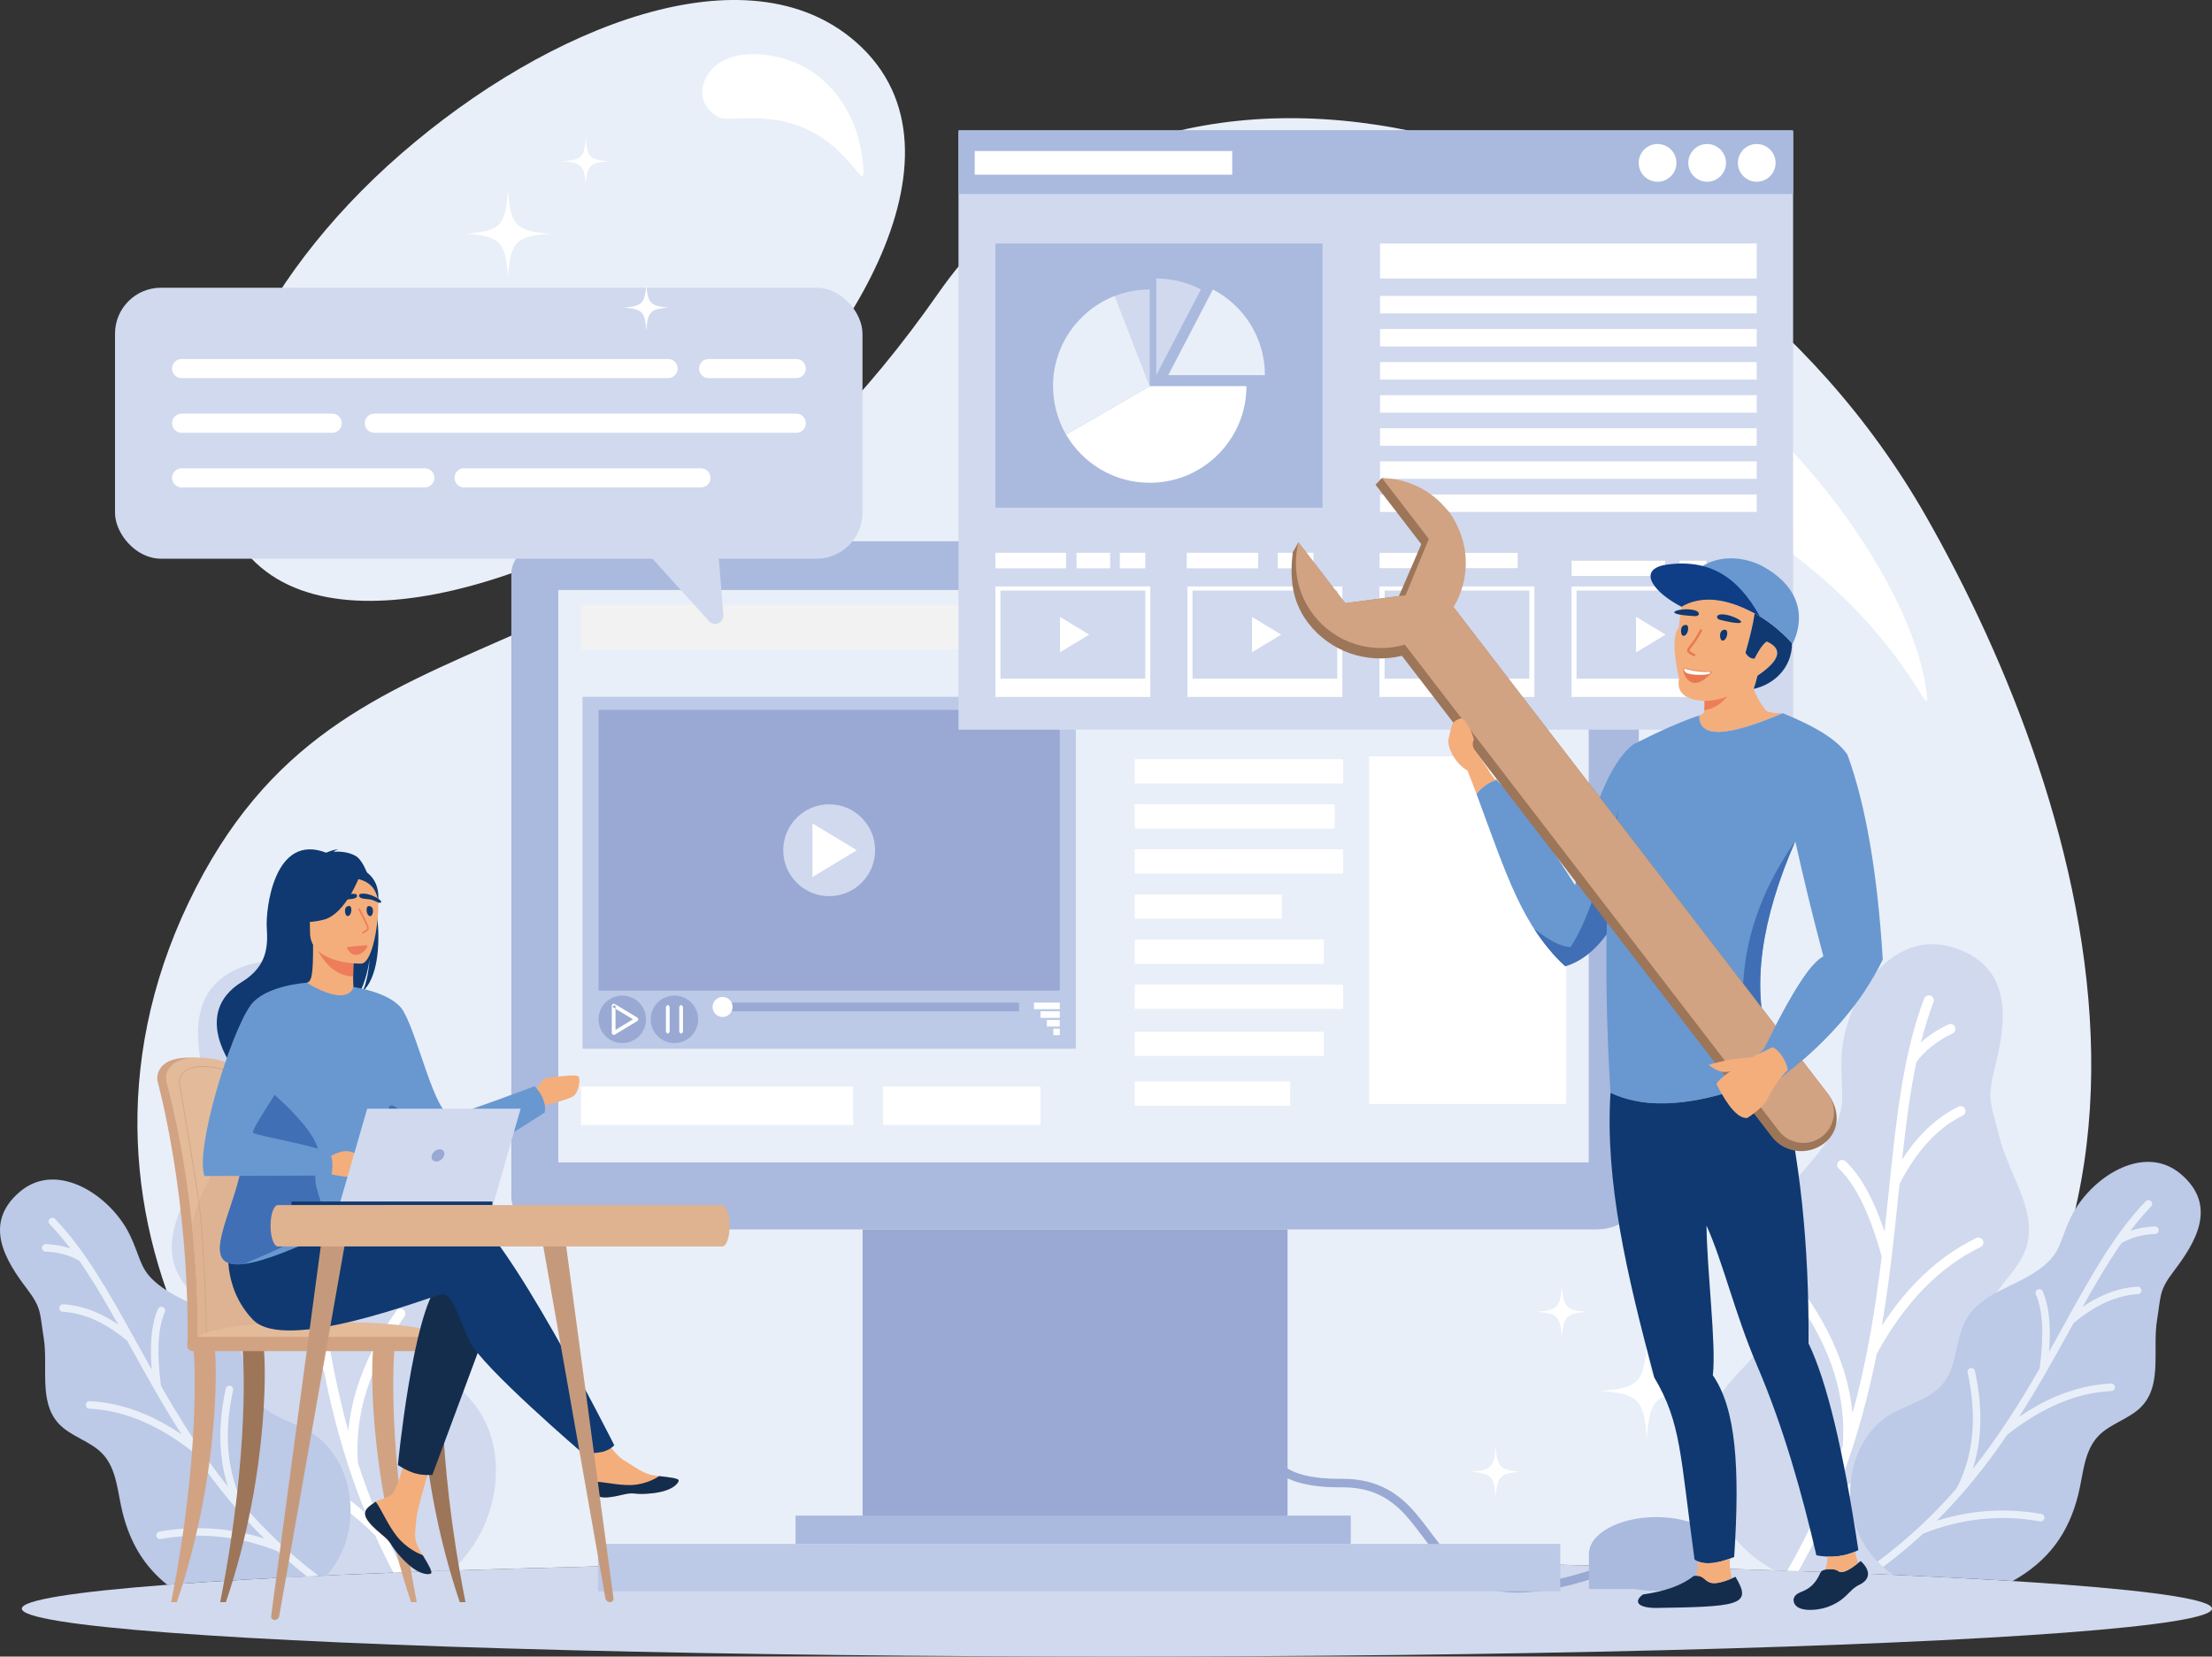 <?xml version="1.0" encoding="UTF-8"?><svg id="a" xmlns="http://www.w3.org/2000/svg" viewBox="0 0 2033.19 1522.89"><rect x="0" y="0" width="2033.19" height="1522.89" fill="#333333" stroke="none"/><ellipse cx="1026.62" cy="1478.81" rx="1006.57" ry="44.08" style="fill:#d0d9ee;"/><path d="M1026.62,1434.72c234.14,0,449.6,3.5,620.59,9.37,418.46-239.18,273.56-705.39,123.31-969.1C1561.42,107.97,1067.31-23.94,862.94,268.89,585.53,666.36,317.92,527.66,173.43,829.52c-144.51,301.87,74.95,591.25,232.6,614.57,170.99-5.87,386.46-9.37,620.59-9.37h0ZM660.2,424.38c-137.6,104.73-365.2,185.88-440.79,74.54-56.46-83.19,13.09-239.26,149.31-357.59C504.86,23.08,687.26-48.5,786.66,38.58c117.96,103.33-20.5,305.15-126.47,385.8Z" style="fill:#e9eff8; fill-rule:evenodd;"/><path d="M697.3,49.89c58.36,3.51,93.87,51.42,96.32,106.69,1.04,23.52-17.42-37.96-82.12-46.51-40.13-5.31-46.14,6.52-60.53-10.04-14.39-16.56-.73-52.96,46.33-50.13Z" style="fill:#fff; fill-rule:evenodd;"/><path d="M1343.11,233.61c251.41,56.02,411.38,287.2,427.05,398.82,8.88,63.11-29.47-139.07-346.64-231.59-170.27-49.67-273.91-2.31-309.44-71.44-35.54-69.13,26.3-140.96,229.03-95.79Z" style="fill:#fff; fill-rule:evenodd;"/><path d="M1173.13,1286.27c-.12,.29-12.53,18.48-12.63,38.35-.06,10.34,3.71,21.54,14.86,29.64,11.12,8.09,28.76,13.03,56.1,13.04l1.65-.02h.81c20.55,.05,34.38,5.68,45.72,14.24,17.03,12.81,27.96,32.95,43.38,50.46,15.35,17.5,36.22,32.17,71.75,32.05,22.53,0,50.82-5.63,87.85-19.29l-3.14-7.26c-36.4,13.43-63.74,18.74-84.71,18.74-22.05-.03-37.02-5.72-49.06-14.3-18.07-12.85-29.23-32.89-44.05-50.36-14.73-17.43-34.26-32.22-67.75-32.1h-.85l-1.61,.02c-26.29,0-42-4.86-50.85-11.36-8.81-6.5-11.59-14.7-11.65-23.51-.02-8.39,2.8-17.07,5.68-23.55,1.44-3.25,2.89-5.95,3.95-7.83l1.3-2.16,.45-.71-7.21-4.11Z" style="fill:#99a9d4; fill-rule:evenodd;"/><rect x="792.88" y="1130.16" width="390.59" height="289.15" style="fill:#99a9d4;"/><path d="M1506.34,1100.47c0,16.4-17.49,29.7-39.06,29.7H509.06c-21.58,0-39.06-13.29-39.06-29.7V527.24c0-16.4,17.48-29.7,39.06-29.7h958.21c21.58,0,39.06,13.3,39.06,29.7v573.23Z" style="fill:#aab9de; fill-rule:evenodd;"/><rect x="731.24" y="1393.28" width="510.37" height="26.04" style="fill:#aab9de;"/><rect x="549.64" y="1419.32" width="884.49" height="43.6" style="fill:#bcc9e7;"/><rect x="1460.48" y="1427.21" width="123.79" height="33.55" style="fill:#aab9de;"/><path d="M1584.27,1428.57c0-18.72-27.72-33.92-61.9-33.92s-61.89,15.2-61.89,33.92,27.72,33.91,61.89,33.91,61.9-15.18,61.9-33.91Z" style="fill:#aab9de; fill-rule:evenodd;"/><rect x="513.15" y="542.4" width="947.15" height="526.19" style="fill:#e9eff8;"/><rect x="535.43" y="640.59" width="453.46" height="323.5" style="fill:#bcc9e7;"/><rect x="550.18" y="652.58" width="423.94" height="258.06" style="fill:#99a9d4;"/><path d="M593.8,937.05c0,12.05-9.77,21.82-21.82,21.82-12.04,0-21.81-9.77-21.81-21.82s9.76-21.81,21.81-21.81,21.81,9.76,21.82,21.81Z" style="fill:#99a9d4; fill-rule:evenodd;"/><path d="M641.72,937.05c0,12.05-9.76,21.82-21.82,21.82-12.04,0-21.8-9.77-21.8-21.82s9.76-21.81,21.8-21.81,21.82,9.76,21.82,21.81Z" style="fill:#99a9d4; fill-rule:evenodd;"/><polygon points="564.04 924.32 562.33 924.32 562.33 949.78 563.21 951.27 564.92 951.25 586.02 938.51 586.83 937.05 586.02 935.59 564.92 922.86 563.21 922.83 562.33 924.32 564.04 924.32 563.16 925.78 581.82 937.05 565.75 946.76 565.75 924.32 564.04 924.32 563.16 925.78 564.04 924.32" style="fill:#fff; fill-rule:evenodd;"/><path d="M804.37,781.61c0,23.32-18.9,42.23-42.22,42.23s-42.23-18.91-42.23-42.23,18.91-42.23,42.23-42.23c23.32,0,42.22,18.9,42.22,42.23Z" style="fill:#d0d9ee; fill-rule:evenodd;"/><polygon points="746.76 756.95 746.76 806.27 787.59 781.61 746.76 756.95" style="fill:#fff; fill-rule:evenodd;"/><polygon points="613.79 950.43 612.08 948.73 612.08 925.37 613.79 923.67 615.49 925.37 615.49 948.73 613.79 950.43" style="fill:#fff; fill-rule:evenodd;"/><polygon points="626.05 950.43 624.35 948.73 624.35 925.37 626.05 923.67 627.76 925.37 627.76 948.73 626.05 950.43" style="fill:#fff; fill-rule:evenodd;"/><rect x="664.15" y="921.69" width="272.49" height="7.99" style="fill:#99a9d4;"/><path d="M673.38,925.69c0,5.08-4.13,9.21-9.22,9.21s-9.21-4.12-9.21-9.21c0-5.1,4.12-9.22,9.21-9.22s9.22,4.12,9.22,9.22Z" style="fill:#fff; fill-rule:evenodd;"/><rect x="950.39" y="921.69" width="23.73" height="6" style="fill:#fff;"/><rect x="956.38" y="929.68" width="17.74" height="6" style="fill:#fff;"/><rect x="962.25" y="937.67" width="11.86" height="5.99" style="fill:#fff;"/><rect x="968.19" y="945.65" width="5.93" height="6" style="fill:#fff;"/><rect x="534.09" y="555.93" width="904.93" height="41.36" style="fill:#f2f2f3;"/><path d="M1355.06,576.62c0,7.76-6.3,14.06-14.08,14.06s-14.06-6.3-14.06-14.06,6.29-14.07,14.06-14.07c7.78,0,14.08,6.3,14.08,14.07Z" style="fill:#6db9b9; fill-rule:evenodd;"/><path d="M1392.03,576.62c0,7.76-6.3,14.06-14.06,14.06s-14.08-6.3-14.08-14.06,6.28-14.07,14.08-14.07c7.76,0,14.06,6.3,14.06,14.07Z" style="fill:#6db9b9; fill-rule:evenodd;"/><path d="M1429,576.62c0,7.76-6.3,14.06-14.07,14.06s-14.07-6.3-14.07-14.06,6.28-14.07,14.07-14.07c7.77,0,14.07,6.3,14.07,14.07Z" style="fill:#6db9b9; fill-rule:evenodd;"/><rect x="534.09" y="998.91" width="250.09" height="35.29" style="fill:#fff;"/><rect x="811.6" y="998.91" width="144.78" height="35.29" style="fill:#fff;"/><rect x="1043.08" y="697.93" width="191.35" height="22.33" style="fill:#fff;"/><rect x="1043.08" y="739.37" width="183.62" height="22.34" style="fill:#fff;"/><rect x="1043.08" y="780.81" width="191.35" height="22.34" style="fill:#fff;"/><rect x="1043.08" y="822.27" width="135.1" height="22.33" style="fill:#fff;"/><rect x="1043.08" y="863.7" width="173.7" height="22.34" style="fill:#fff;"/><rect x="1043.08" y="948.44" width="173.7" height="22.33" style="fill:#fff;"/><rect x="1043.08" y="994.23" width="142.82" height="22.33" style="fill:#fff;"/><rect x="1043.08" y="905.15" width="191.35" height="22.34" style="fill:#fff;"/><rect x="1258.47" y="695.33" width="181.15" height="319.54" style="fill:#fff;"/><rect x="881.02" y="121.16" width="767.13" height="549.63" style="fill:#d0d9ee;"/><rect x="880.96" y="119.66" width="767.21" height="58.63" style="fill:#aab9de;"/><path d="M1540.92,149.73c0,9.58-7.78,17.34-17.36,17.34s-17.35-7.76-17.35-17.34,7.74-17.35,17.35-17.35,17.36,7.77,17.36,17.35h0Zm91.15,0c0,9.58-7.75,17.34-17.35,17.34s-17.32-7.76-17.32-17.34,7.75-17.35,17.32-17.35,17.35,7.77,17.35,17.35h0Zm-45.59,0c0,9.58-7.74,17.34-17.35,17.34s-17.3-7.76-17.3-17.34,7.75-17.35,17.3-17.35,17.35,7.77,17.35,17.35Z" style="fill:#fff; fill-rule:evenodd;"/><rect x="895.92" y="138.83" width="236.69" height="21.77" style="fill:#fff;"/><rect x="914.97" y="223.85" width="300.63" height="242.83" style="fill:#aab9de;"/><path d="M1145.69,354.94c0,49.08-39.8,88.87-88.87,88.87-32.86,0-61.55-17.82-76.93-44.31l76.93-44.56h88.87Z" style="fill:#fff; fill-rule:evenodd;"/><path d="M1162.67,344.89h-88.87l41.04-78.81c28.43,14.8,47.83,44.52,47.83,78.81Z" style="fill:#e9eff8; fill-rule:evenodd;"/><path d="M1103.83,266.08l-41.03,78.81v-88.89c14.8,0,28.75,3.63,41.03,10.08Z" style="fill:#d0d9ee; fill-rule:evenodd;"/><path d="M1056.82,266.08v88.87l-32.1-82.9c9.96-3.87,20.76-5.97,32.1-5.97Z" style="fill:#d0d9ee; fill-rule:evenodd;"/><path d="M1056.82,354.94l-76.93,44.56c-7.62-13.11-11.97-28.3-11.97-44.56,0-37.78,23.56-70.04,56.8-82.9l32.1,82.9Z" style="fill:#e9eff8; fill-rule:evenodd;"/><path d="M1614.72,256h-346.24v-32.15h346.24v32.15h0Zm0,214.62h-346.24v-16.07h346.24v16.07h0Zm0-30.44h-346.24v-16.06h346.24v16.06h0Zm0-30.41h-346.24v-16.08h346.24v16.08h0Zm0-30.41h-346.24v-16.07h346.24v16.07h0Zm0-30.41h-346.24v-16.08h346.24v16.08h0Zm0-30.42h-346.24v-16.09h346.24v16.09h0Zm0-30.42h-346.24v-16.08h346.24v16.08Z" style="fill:#fff; fill-rule:evenodd;"/><rect x="914.97" y="539.11" width="142.36" height="101.59" style="fill:#fff;"/><rect x="919.61" y="542.88" width="133.08" height="81.04" style="fill:#d0d9ee;"/><polygon points="974.31 567.16 974.31 599.62 1001.17 583.4 974.31 567.16" style="fill:#fff; fill-rule:evenodd;"/><rect x="1091.48" y="539.11" width="142.36" height="101.59" style="fill:#fff;"/><rect x="1096.1" y="542.88" width="133.1" height="81.04" style="fill:#d0d9ee;"/><polygon points="1150.81 567.16 1150.81 599.62 1177.67 583.4 1150.81 567.16" style="fill:#fff; fill-rule:evenodd;"/><rect x="1267.99" y="539.11" width="142.38" height="101.59" style="fill:#fff;"/><rect x="1272.64" y="542.88" width="133.08" height="81.04" style="fill:#d0d9ee;"/><polygon points="1327.34 567.16 1327.34 599.62 1354.17 583.4 1327.34 567.16" style="fill:#fff; fill-rule:evenodd;"/><rect x="1444.48" y="539.11" width="142.36" height="101.59" style="fill:#d0d9ee;"/><polygon points="1503.8 567.16 1503.8 599.62 1530.66 583.4 1503.8 567.16" style="fill:#fff; fill-rule:evenodd;"/><rect x="914.97" y="508.17" width="64.92" height="14.29" style="fill:#fff;"/><rect x="1029.31" y="508.17" width="23.38" height="14.29" style="fill:#fff;"/><rect x="989.47" y="508.17" width="30.94" height="14.29" style="fill:#fff;"/><rect x="1444.48" y="515.32" width="86.18" height="14.29" style="fill:#b8b8be;"/><rect x="1543.77" y="515.32" width="24.83" height="14.29" style="fill:#b8b8be;"/><rect x="1090.81" y="508.17" width="65.63" height="14.29" style="fill:#fff;"/><rect x="1267.99" y="508.17" width="49.65" height="14.29" style="fill:#b8b8be;"/><rect x="1327.34" y="508.17" width="67.82" height="14.29" style="fill:#b8b8be;"/><rect x="1174.45" y="508.17" width="32.81" height="14.29" style="fill:#fff;"/><path d="M1648.17,670.73h-.03v-186.43s.02,.05,.02,.08v186.36Z" style="fill:#c45e34; fill-rule:evenodd;"/><polygon points="1327.34 599.62 1327.34 567.16 1354.17 583.4 1327.34 599.62" style="fill:#fff; fill-rule:evenodd;"/><path d="M1586.85,640.7h-142.36v-101.59h142.36v101.59h0Zm-137.75-97.82v81.04h133.12v-81.04h-133.12Z" style="fill:#fff; fill-rule:evenodd;"/><polygon points="1503.8 599.62 1503.8 567.16 1530.66 583.4 1503.8 599.62" style="fill:#fff; fill-rule:evenodd;"/><rect x="1444.48" y="515.32" width="86.18" height="14.29" style="fill:#fff;"/><rect x="1543.77" y="515.32" width="24.83" height="14.29" style="fill:#fff;"/><rect x="1267.99" y="508.17" width="49.65" height="14.29" style="fill:#fff;"/><rect x="1327.34" y="508.17" width="67.82" height="14.29" style="fill:#fff;"/><polygon points="1043.08 746.33 1043.08 739.37 1050.46 739.37 1043.08 746.33" style="fill:#fff; fill-rule:evenodd;"/><polygon points="1216.8 782.01 1080.47 782.01 1080.47 780.67 1216.8 782.01" style="fill:#fff; fill-rule:evenodd;"/><path d="M1587.31,1274.1c14.88-18.61,35.79-34,41.93-57.01,7.25-27.17-8.7-55.76-4.75-83.6,4.97-35.05,38.72-57.76,57.04-88.03,17.93-29.65,9.54-39.62,11.17-74.24,2.46-52.16,45.24-118.01,102.24-100.34,57.88,17.95,48.42,71.75,38.24,112.22-7.26,28.83-2.51,32.97,4.53,61.85,8.52,34.88,35.98,68.59,24.5,102.61-7.1,21.04-27.73,35.24-35.19,56.16-8.46,23.69,1.79,49.39,5.72,74.24,8.31,52.32-3.62,95.84-41.62,139.04-14.19,13.51-30.26,23.66-48.54,30.84-34.8-1.55-72.16-2.98-111.81-4.28-11.83-6.34-22.62-14.58-31.71-24.49-34.79-37.98-45.17-103.15-11.76-144.95Z" style="fill:#d0d9ee; fill-rule:evenodd;"/><path d="M1768.66,917.97c.9-2.35,3.54-3.54,5.9-2.64,2.35,.91,3.54,3.55,2.64,5.9-4.52,11.83-8.32,24.21-11.58,37.09,1.31-1.19,2.67-2.35,4.06-3.47,6.21-4.99,13.27-9.35,21.15-13.08,2.28-1.07,5-.09,6.08,2.19,1.08,2.28,.1,5.01-2.19,6.08-7.24,3.43-13.68,7.41-19.33,11.94-5.34,4.3-9.99,9.1-13.93,14.41-5.84,27.91-9.66,57.93-13.1,89.57,5.29-8.25,10.94-15.62,16.96-22.16,10.45-11.36,22.01-20.18,34.69-26.46,2.26-1.12,4.99-.2,6.11,2.06,1.12,2.26,.2,4.99-2.06,6.11-11.62,5.76-22.29,13.92-32.01,24.49-9.66,10.49-18.35,23.34-26.08,38.52l-.89,8.58c-1.95,18.86-3.94,38.2-6.3,57.96,0,.19-.04,.37-.07,.57-2.47,20.63-5.34,41.73-8.98,63.16,9.87-15.27,20.51-28.75,31.89-40.47,16.7-17.18,34.99-30.57,54.91-40.16,2.27-1.09,5.01-.13,6.1,2.14,1.09,2.27,.13,5.01-2.14,6.1-18.95,9.13-36.38,21.9-52.3,38.28-15.89,16.36-30.29,36.34-43.2,59.93-5.62,28.4-12.8,57.33-22.31,86.59h0l-.04,.11v.02c-4.67,14.34-9.91,28.76-15.8,43.24,13.84-11.88,28.53-22.15,44.08-30.81,21.65-12.06,44.92-20.96,69.77-26.72,2.46-.57,4.92,.96,5.49,3.42,.58,2.46-.96,4.92-3.42,5.5-24.07,5.57-46.55,14.16-67.4,25.78-20.64,11.49-39.76,25.97-57.35,43.41-7.36,16.34-15.61,32.74-24.89,49.14l-10.33-.36c22.2-38.53,38.61-77.04,51.01-115.03,1.71-22.3-.92-44.61-7.93-66.89-7.11-22.61-18.71-45.25-34.78-67.92-1.46-2.06-.98-4.91,1.08-6.36,2.06-1.46,4.91-.98,6.37,1.08,16.63,23.44,28.64,46.93,36.03,70.46,4.2,13.36,6.91,26.72,8.14,40.08,13.71-49.54,21.32-97.97,26.87-144.19-5.37-19.59-11.36-36.17-17.98-49.73-6.58-13.49-13.74-23.9-21.46-31.19-1.84-1.74-1.92-4.63-.19-6.46,1.73-1.84,4.62-1.91,6.46-.19,8.55,8.09,16.36,19.37,23.42,33.84,4.39,9,8.51,19.28,12.37,30.84,1.34-12.2,2.59-24.24,3.8-36.08l.95-9.22c0-.16,.03-.34,.05-.5,6.51-62.81,13.07-119.96,31.64-168.51Z" style="fill:#fff; fill-rule:evenodd;"/><path d="M1740.41,1298.64c15.88-8.57,35-13.08,46.1-27.3,13.1-16.78,10.46-41.42,21.46-59.64,13.84-22.94,44.08-28.76,65.81-44.41,21.28-15.35,18.38-24.79,29.77-48.41,17.18-35.61,66.49-68.8,100.96-39.61,34.99,29.66,12.48,64.33-6.61,89.51-13.6,17.92-11.53,22.22-15.17,44.42-4.4,26.82,4.75,58.44-13.33,78.73-11.18,12.55-29.76,16.33-41.15,28.69-12.91,14-13.39,34.93-18.01,53.42-8.87,35.51-27.31,60.92-60.32,79.41-33-2.04-69.89-3.97-110.21-5.74-15.48-11.04-27.72-26.68-34.05-44.62-12.98-36.76-.91-85.23,34.75-104.44Z" style="fill:#bcc9e7; fill-rule:evenodd;"/><path d="M1972.24,1104.3c1.32-1.38,3.52-1.41,4.9-.08,1.37,1.32,1.41,3.51,.09,4.89-6.66,6.9-12.96,14.4-19.05,22.4,1.26-.44,2.55-.84,3.86-1.21,5.8-1.63,12.01-2.58,18.61-2.85,1.9-.07,3.51,1.42,3.58,3.33,.07,1.91-1.41,3.51-3.32,3.58-6.06,.25-11.73,1.11-17.01,2.59-4.98,1.4-9.65,3.38-13.97,5.92-12.33,17.7-23.89,37.48-35.67,58.51,6.13-4.18,12.26-7.64,18.39-10.41,10.65-4.82,21.31-7.54,32-8.16,1.91-.11,3.55,1.35,3.65,3.25,.12,1.9-1.34,3.54-3.24,3.64-9.8,.57-19.66,3.09-29.55,7.57-9.84,4.45-19.7,10.82-29.58,19.11l-3.15,5.71c-6.94,12.56-14.07,25.45-21.57,38.51-.06,.12-.13,.25-.21,.37-7.84,13.65-16.09,27.48-24.97,41.34,11.4-7.7,22.8-13.95,34.2-18.74,16.72-7.02,33.44-10.92,50.14-11.7,1.91-.09,3.53,1.39,3.62,3.3,.09,1.91-1.4,3.53-3.3,3.62-15.9,.75-31.82,4.47-47.78,11.17-15.91,6.69-31.87,16.33-47.84,28.94-12.33,18.11-25.89,36.14-41.2,53.7h0s-.05,.07-.05,.07h0c-7.51,8.61-15.43,17.11-23.82,25.44,13.16-4.18,26.44-6.98,39.83-8.4,18.66-1.98,37.5-1.3,56.52,2.05,1.88,.34,3.14,2.13,2.81,4.02-.33,1.88-2.12,3.15-4.01,2.81-18.42-3.24-36.63-3.91-54.6-2.01-17.78,1.89-35.38,6.31-52.8,13.26-11.44,10.55-23.71,20.79-36.94,30.65-1.73-1.57-3.39-3.21-5-4.9,28.17-20.87,51.95-43.6,72.56-67.22,7.8-15.03,12.57-31.35,14.3-48.94,1.74-17.86,.38-37.07-4.11-57.63-.41-1.87,.77-3.71,2.64-4.11,1.87-.41,3.71,.77,4.11,2.64,4.64,21.26,6.04,41.18,4.22,59.75-1.03,10.56-3.09,20.66-6.2,30.33,24.23-30.44,43.88-61.92,61.45-92.47,2.06-15.23,2.8-28.56,2.2-39.97-.59-11.35-2.49-20.71-5.7-28.08-.76-1.76,.04-3.8,1.79-4.56,1.74-.76,3.79,.04,4.55,1.79,3.55,8.17,5.65,18.34,6.29,30.51,.39,7.57,.22,15.95-.52,25.15,4.56-8.1,8.98-16.13,13.35-24.01l3.39-6.14c.05-.12,.12-.23,.19-.34,23.14-41.82,44.64-79.68,71.96-108Z" style="fill:#e9eff8; fill-rule:evenodd;"/><path d="M435.51,1290.33c-14.88-18.61-35.79-33.98-41.93-57.01-7.25-27.16,8.71-55.75,4.75-83.6-4.97-35.04-38.72-57.75-57.03-88.03-17.94-29.66-9.53-39.63-11.17-74.25-2.46-52.16-45.25-118-102.24-100.34-57.87,17.95-48.43,71.75-38.24,112.23,7.25,28.83,2.51,32.97-4.53,61.85-8.52,34.87-35.99,68.58-24.51,102.61,7.1,21.03,27.73,35.23,35.19,56.15,8.46,23.69-1.78,49.4-5.72,74.25-8.3,52.32,3.62,95.85,41.62,139.04,6.9,6.55,14.22,12.33,22.04,17.34,47.87-2.51,102.01-4.78,161.34-6.77,3.04-2.68,5.94-5.52,8.67-8.51,34.79-37.98,45.17-103.14,11.76-144.95Z" style="fill:#d0d9ee; fill-rule:evenodd;"/><path d="M254.17,934.21c-.91-2.36-3.55-3.54-5.91-2.64-2.35,.9-3.54,3.55-2.63,5.9,4.51,11.83,8.32,24.21,11.57,37.08-1.32-1.18-2.67-2.34-4.06-3.46-6.21-4.98-13.27-9.36-21.15-13.08-2.28-1.08-5-.1-6.08,2.19-1.08,2.28-.1,5,2.19,6.08,7.24,3.42,13.68,7.41,19.34,11.94,5.34,4.29,9.99,9.1,13.92,14.41,5.85,27.91,9.67,57.93,13.11,89.56-5.3-8.23-10.95-15.62-16.96-22.16-10.45-11.36-22.01-20.17-34.68-26.46-2.27-1.12-5-.2-6.12,2.06-1.12,2.27-.2,5,2.06,6.12,11.62,5.75,22.3,13.92,32.02,24.48,9.66,10.5,18.35,23.35,26.07,38.53l.89,8.58c1.95,18.86,3.95,38.2,6.3,57.96,.02,.2,.04,.38,.07,.57,2.47,20.64,5.35,41.73,8.98,63.16-9.88-15.25-20.52-28.75-31.9-40.47-16.69-17.17-34.99-30.57-54.9-40.15-2.27-1.1-5.01-.14-6.1,2.13-1.09,2.27-.13,5.01,2.14,6.11,18.94,9.12,36.37,21.88,52.3,38.27,15.89,16.36,30.29,36.34,43.2,59.93,5.63,28.39,12.8,57.32,22.32,86.58v.02l.04,.1h0c4.67,14.35,9.91,28.77,15.81,43.25-13.84-11.87-28.53-22.14-44.08-30.8-21.66-12.06-44.92-20.97-69.77-26.73-2.46-.57-4.92,.96-5.5,3.43-.57,2.45,.96,4.92,3.42,5.49,24.07,5.58,46.55,14.17,67.41,25.79,20.63,11.49,39.76,25.96,57.34,43.42,5.15,11.41,10.73,22.86,16.79,34.31l10.16-.39c-18.07-33.56-31.92-67.06-42.73-100.17-1.72-22.3,.93-44.61,7.94-66.89,7.1-22.61,18.7-45.25,34.78-67.93,1.46-2.04,.97-4.9-1.08-6.36-2.06-1.46-4.91-.98-6.37,1.08-16.63,23.44-28.63,46.94-36.03,70.45-4.19,13.36-6.9,26.73-8.13,40.08-13.72-49.54-21.33-97.97-26.88-144.19,5.37-19.59,11.37-36.17,17.99-49.73,6.58-13.49,13.74-23.89,21.46-31.19,1.83-1.73,1.91-4.62,.19-6.45-1.73-1.84-4.63-1.92-6.46-.19-8.55,8.09-16.36,19.37-23.42,33.84-4.4,9-8.52,19.27-12.38,30.83-1.34-12.2-2.58-24.24-3.8-36.09l-.95-9.21c0-.17-.03-.34-.05-.51-6.5-62.81-13.07-119.95-31.63-168.5Z" style="fill:#fff; fill-rule:evenodd;"/><path d="M282.41,1314.87c-15.87-8.56-35-13.08-46.1-27.29-13.1-16.78-10.46-41.42-21.45-59.64-13.84-22.93-44.08-28.75-65.82-44.42-21.27-15.34-18.38-24.78-29.77-48.41-17.17-35.6-66.49-68.8-100.95-39.61-34.99,29.65-12.47,64.33,6.62,89.51,13.6,17.92,11.52,22.22,15.16,44.41,4.4,26.82-4.74,58.44,13.34,78.75,11.18,12.54,29.76,16.32,41.15,28.68,12.9,14,13.39,34.93,18.01,53.41,6.97,27.93,19.85,49.6,41.1,66.58,40.88-3.12,90.2-5.98,146.56-8.56,7.34-8.53,13.17-18.34,16.92-28.97,12.98-36.76,.9-85.23-34.76-104.45Z" style="fill:#bcc9e7; fill-rule:evenodd;"/><path d="M50.59,1120.53c-1.32-1.38-3.52-1.41-4.89-.09-1.38,1.32-1.42,3.52-.09,4.89,6.65,6.9,12.96,14.4,19.04,22.41-1.26-.44-2.54-.84-3.85-1.21-5.81-1.63-12.01-2.59-18.61-2.85-1.91-.07-3.52,1.42-3.59,3.33-.07,1.9,1.42,3.51,3.32,3.58,6.06,.24,11.73,1.11,17.01,2.59,4.99,1.4,9.65,3.38,13.97,5.91,12.34,17.71,23.89,37.48,35.67,58.51-6.13-4.17-12.25-7.64-18.39-10.42-10.64-4.82-21.31-7.54-32-8.15-1.9-.12-3.54,1.34-3.65,3.24-.11,1.9,1.34,3.54,3.25,3.65,9.8,.57,19.66,3.09,29.55,7.57,9.84,4.45,19.69,10.82,29.57,19.11l3.16,5.71c6.94,12.56,14.07,25.44,21.56,38.5,.07,.12,.14,.26,.22,.37,7.84,13.65,16.08,27.48,24.97,41.34-11.41-7.7-22.81-13.94-34.21-18.73-16.71-7.02-33.43-10.93-50.14-11.71-1.91-.09-3.54,1.39-3.63,3.31-.08,1.9,1.39,3.53,3.31,3.62,15.89,.74,31.82,4.47,47.77,11.17,15.92,6.68,31.87,16.33,47.84,28.94,12.33,18.11,25.9,36.14,41.2,53.7h0l.05,.07h0c7.5,8.61,15.42,17.1,23.82,25.43-13.16-4.17-26.44-6.97-39.83-8.39-18.66-1.99-37.5-1.3-56.52,2.06-1.88,.32-3.15,2.12-2.82,4,.33,1.88,2.12,3.15,4.02,2.83,18.42-3.25,36.62-3.93,54.59-2.02,17.78,1.89,35.38,6.31,52.81,13.25,8.52,7.87,17.51,15.57,27.02,23.07l10.65-.5c-26.31-19.99-48.73-41.61-68.31-64.03-7.8-15.04-12.57-31.35-14.29-48.94-1.75-17.85-.38-37.06,4.1-57.62,.41-1.87-.77-3.71-2.64-4.12-1.87-.4-3.71,.78-4.11,2.65-4.63,21.26-6.04,41.18-4.22,59.75,1.03,10.56,3.1,20.66,6.2,30.33-24.23-30.44-43.88-61.93-61.44-92.48-2.07-15.23-2.8-28.56-2.21-39.96,.6-11.35,2.5-20.71,5.71-28.09,.76-1.74-.04-3.79-1.79-4.55-1.75-.76-3.79,.04-4.56,1.78-3.55,8.18-5.65,18.35-6.28,30.51-.4,7.57-.22,15.96,.52,25.15-4.56-8.1-8.98-16.12-13.35-24.01l-3.39-6.13c-.06-.12-.12-.23-.2-.34-23.14-41.82-44.64-79.69-71.96-108Z" style="fill:#e9eff8; fill-rule:evenodd;"/><path d="M532.97,1135.9h60.86c-3.69-5.88-3.73-11.8-.12-17.4h-90.03c-4.8,0-8.7,3.91-8.7,8.7s3.9,8.7,8.7,8.7h13.22v-5.48c0-1,.81-1.8,1.8-1.8h12.45c1,0,1.8,.8,1.8,1.8v5.48h0Zm64.46,3.6h-66.26c-1,0-1.79-.81-1.79-1.8v-5.47h-8.85v5.47c0,1-.81,1.8-1.8,1.8h-15.03c-6.78,0-12.3-5.52-12.3-12.3s5.52-12.3,12.3-12.3h93.7c.71,0,1.35,.42,1.64,1.08,.28,.64,.17,1.4-.31,1.94-5.45,6.02-5.5,11.86-.17,18.38,.42,.32,.68,.84,.68,1.4,0,1-.81,1.8-1.8,1.8Z" style="fill:#519aab; fill-rule:evenodd;"/><path d="M593.28,1132.22h-62.11c-1,0-1.79-.82-1.79-1.8s.8-1.8,1.79-1.8h62.11c1,0,1.8,.8,1.8,1.8s-.81,1.8-1.8,1.8Z" style="fill:#519aab; fill-rule:evenodd;"/><path d="M593.21,1125.68h-83.64c-1,0-1.79-.81-1.79-1.8s.8-1.8,1.79-1.8h83.64c1,0,1.79,.81,1.79,1.8s-.8,1.8-1.79,1.8Z" style="fill:#519aab; fill-rule:evenodd;"/><path d="M243,1166.45c-1.79-43.9-5.63-82.08-10.24-108.71-7.34-42.44-13.95-66.86-14.02-67.11-.97-3.74-14.95-18.84-45.99-18.38-31.06,.46-28.12,20.28-28.12,20.28h0c0,.66,.09,1.29,.23,1.75,.28,1.02,28.81,104.4,27.56,237.85-.02,1.87-.22,5.11-.09,7.27,0,0,71.97,1.86,71.99,0,2.51-11.67,1.28-43.99-1.32-72.95Z" style="fill:#d1a383; fill-rule:evenodd;"/><path d="M252.05,1231.48c-.03,1.85-1,3.35-2.19,3.35h-.04c-1.2-.03-2.15-1.52-2.16-3.35h-61.68c-.02,1.85-1,3.35-2.19,3.35h-.03c-1.22-.03-2.19-1.56-2.19-3.44,.36-38.21-1.81-73.9-5.11-105.38-8.2-78.51-23.36-130.99-23.57-131.72-.14-.47-.23-1.08-.23-1.76,0,0-2.94-19.82,28.11-20.28,31.07-.46,45.03,14.64,45.99,18.38,.06,.2,3.81,14.02,8.78,38.88,1.64,8.24,3.42,17.67,5.25,28.23,4.59,26.63,8.45,64.82,10.24,108.71,2.6,28.97,3.52,53.36,1.01,65.03Z" style="fill:#e3bb9b; fill-rule:evenodd;"/><path d="M252.05,1231.48c-.03,1.85-1,3.35-2.19,3.35h-.04c-1.2-.03-2.15-1.52-2.16-3.35h-61.68c-.02,1.85-1,3.35-2.19,3.35h-.03c-1.22-.03-2.19-1.56-2.19-3.44,.36-38.21-1.81-73.9-5.11-105.38,10.19-49.83,49.61-87.94,59.08-96.5,1.64,8.24,3.42,17.67,5.25,28.23,4.59,26.63,8.45,64.82,10.24,108.71,2.6,28.97,3.52,53.36,1.01,65.03Z" style="fill:#deb393; fill-rule:evenodd;"/><path d="M203.67,1226.54c-6.89,0-11.75,.32-13.46,2.07,0,0-.02,0-.02,0-.02-1.76-.12-5.05-.28-11.24-.21-7.29-.56-18.69-1.06-31.54-.9-22.48-2.43-53.41-4.73-73.07-2.67-22.85-18.6-115.74-18.69-116.03-.11-.34-.15-.76-.15-1.21,0-.09-.62-4.63,2.75-8.58,3.34-3.94,9.33-6.01,17.79-6.13h1.05c21.97,0,32.05,10.5,32.8,13.4,.17,.66,17.84,72.4,20.91,113.02l.36-.03-.36,.03c.29,3.79,.91,10.19,1.72,18.3,3.13,31.78,9.67,97.92,3.13,99.05-12.74,2.25-25.56,2.1-35.85,1.97-2.11-.02-4.09-.04-5.92-.04h0Zm-13.78,4.3l.18-.12c.06-.03,.09-.06,.12-.3h.04c0-.53,.15-.96,.5-1.32,1.96-1.99,9.41-1.92,18.87-1.81,10.33,.12,23.17,.27,35.99-1.97,6.61-1.17,2.14-52.14-2.56-99.83-.8-8.11-1.42-14.52-1.71-18.28-3.06-40.36-20.78-112.6-20.94-113.17-.79-3.04-11.44-14.29-34.54-13.92-8.68,.13-14.85,2.28-18.34,6.38-3.57,4.21-2.92,8.9-2.9,9.1-.02,.46,.05,.96,.17,1.37,.1,.37,16.07,93.53,18.67,115.89,4.3,36.82,6.02,113.15,6.09,117.39v.37s.38,.23,.38,.23Z" style="fill:#d1a383; fill-rule:evenodd;"/><path d="M177.03,1234.83h241.8s-5.62-22.79-145.66-19.39c-99.11,2.4-96.14,19.39-96.14,19.39Z" style="fill:#e3bb9b; fill-rule:evenodd;"/><path d="M157.34,1472.85c28.04-141.93,20.82-229.01,20.78-230.11-.07-2.19,3.95-4.18,6.13-4.25,2.19-.04,11.87-.65,12.98,1.23,1.48,2.45,7.12,109.76-34.66,233.13h-5.23Z" style="fill:#d1a383; fill-rule:evenodd;"/><path d="M383.11,1472.85c-28.04-141.93-20.83-229.01-20.79-230.11,.06-2.19-3.95-4.18-6.11-4.25-2.19-.04-11.88-.65-12.99,1.23-1.48,2.45-7.12,109.76,34.66,233.13h5.23Z" style="fill:#d1a383; fill-rule:evenodd;"/><path d="M427.85,1472.85c-28.04-141.93-20.83-229.01-20.78-230.11,.07-2.19-3.95-4.18-6.12-4.25-2.19-.04-11.87-.65-12.99,1.23-1.47,2.45-7.12,109.76,34.66,233.13h5.23Z" style="fill:#9d7558; fill-rule:evenodd;"/><path d="M202.39,1472.85c28.04-141.93,20.83-229.01,20.78-230.11-.07-2.19,3.95-4.18,6.13-4.25,2.19-.04,11.87-.65,12.98,1.23,1.48,2.45,7.12,109.76-34.66,233.13h-5.23Z" style="fill:#9d7558; fill-rule:evenodd;"/><path d="M418.98,1242.1H177.17c-2.73,0-4.96-2.23-4.96-4.95v-3.25c0-2.74,2.23-4.96,4.96-4.96h241.81c2.72,0,4.95,2.22,4.95,4.96v3.25c0,2.72-2.23,4.95-4.95,4.95Z" style="fill:#d1a383; fill-rule:evenodd;"/><path d="M337.4,1386.78c-2.01,2.3-2.27,4.88-1.27,7.63t.02,.04c1.84,5.09,7.93,10.79,15,16.46,.91,.73,1.71,1.39,2.41,2.01,.19,.16,.37,.32,.54,.48,.14,.13,.28,.27,.42,.37,6.59,6.09,4.11,7.48,15.96,19.81,13.5,14.05,22.81,14.31,25.45,13.04,2.23-1.1-2.31-8.55-7.36-16.93-.24-.41-.47-.81-.73-1.22-.68-1.12-1.33-2.26-2-3.37-5.91-10.09-4.4-14.81-2.99-29.81,1.14-12.19,18.98-68.13,18.98-68.13l-25.89-4.45s-7.79,44.53-16.38,51.39c-4.59,3.65-9.74,3.71-14.15,6.42-.32,.19-.63,.37-.92,.58-2.51,1.67-5.06,3.38-7.08,5.7Z" style="fill:#f4ae7c; fill-rule:evenodd;"/><path d="M337.4,1386.78c-2.01,2.3-2.27,4.88-1.27,7.63t.02,.04c2.26,5.09,8.19,10.74,15.03,16.4,.9,.75,1.68,1.42,2.38,2.06,.19,.16,.37,.32,.54,.48,.14,.13,.28,.27,.42,.37,6.59,6.09,4.11,7.48,15.96,19.81,13.5,14.05,22.81,14.31,25.45,13.04,2.23-1.1-2.31-8.55-7.36-16.93-2.62-.96-14.83-5.93-24.07-17.75-8.13-10.38-13.55-23.71-19.09-31.43-.32,.19-.63,.37-.92,.58-2.51,1.67-5.06,3.38-7.08,5.7Z" style="fill:#142d4d; fill-rule:evenodd;"/><path d="M546.13,1370.62c1.58,7.98,12.98,6.66,25.7,3.55,12.72-3.12,9.7,.58,27.81-1.43,18.1-1.99,23.59-8.74,24.15-11.45,.49-2.39-8.46-3.23-18.06-4.34-1.21-.12-2.42-.29-3.63-.43-10.83-1.36-18.77-8.36-28.61-14.1-9.32-5.43-23.24-27.6-23.24-27.6l-24.84,1.97s13.04,19.79,18.07,28.4c2.97,5.06,2.81,11.76,2.43,16.92-.19,2.81-.36,5.68,.2,8.5Z" style="fill:#f4ae7c; fill-rule:evenodd;"/><path d="M571.83,1374.17c12.72-3.12,9.7,.58,27.81-1.43,18.1-1.99,23.59-8.74,24.15-11.45,.49-2.39-8.46-3.23-18.06-4.34l-.09,.18s-10.86,7.71-25.94,8.07c-12.29,.29-25.3-3.22-33.78-3.08-.19,2.81-.36,5.68,.2,8.5,1.58,7.98,12.98,6.66,25.7,3.55Z" style="fill:#142d4d; fill-rule:evenodd;"/><path d="M490.86,1005.85s5.92-14.5,12.43-15.09c6.51-.59,27.22-3.86,28.7-.89,1.47,2.95,0,13.61-4.45,17.45-4.43,3.86-31.95,10.06-31.95,10.06l-4.74-11.53Z" style="fill:#f4ae7c; fill-rule:evenodd;"/><path d="M450.94,1211.81l-53.52,144.04s-8.22,.8-16.1-1.47c-7.26-2.09-15.58-7.57-15.58-7.57,0,0,13.28-138.32,37.62-167.08,24.34-28.77,47.58,32.08,47.58,32.08Z" style="fill:#142d4d; fill-rule:evenodd;"/><path d="M239.25,1153.53s153.79-52,188.09-40.94c34.3,11.06,137.28,215.97,137.28,215.97,0,0-2.32,3.08-8.66,5.46-5.9,2.22-20.19,2.08-20.19,2.08,0,0-92.94-79.67-103.99-102.91-11.08-23.24-15.5-45.35-26.56-43.15-11.07,2.21-142.73,54.22-172.62,23.24-29.87-30.98-22.05-71.23-22.05-71.23l28.7,11.48Z" style="fill:#0f3970; fill-rule:evenodd;"/><path d="M333.23,911.6c2.45-5.06,5.2-14.08,6.54-30.12-.2,1.59-2.98,21.84-10.77,33.3-31.98,21-93.29,91.12-92.07,104.41,0,0-21.6-36.63-21.98-36.84,0,0-39.83-50.65,7.38-79.67,23.99-14.75,23.87-33.68,22.86-50.12-1-16.45,6.55-87.22,54.61-68.7,0,0,7.72-3.42,11.19-2.91,0,0-2.83,.54-4.27,2.03,5.57-.33,13.54,.08,20.19,3.87,17.62,10.01,33.38,99.84,6.31,124.76Z" style="fill:#0f3970; fill-rule:evenodd;"/><path d="M327.11,915.83c.17,.07-15.44,8.17-27.17,4.96-11.05-3-18.25-17.32-18.09-17.35,4.67-.93,6.02-7.36,5.91-34.96l2.11,.41,35.54,7.05s-.81,11.17-.83,21.71c-.04,8.86,.51,17.24,2.52,18.19Z" style="fill:#f4ae7c; fill-rule:evenodd;"/><path d="M325.41,875.93s-.81,11.17-.83,21.71c-19.9-.56-30.41-18.69-34.72-28.75l35.54,7.05Z" style="fill:#ed7d5b; fill-rule:evenodd;"/><path d="M286.21,865.02s-10.42-16.47-12.93-30.55c-1.78-10.05,3.34-47.31,40.78-41.94,0,0,10.88,1.07,21.1,7.97,8.13,5.49,19.86,17.35,6.74,49.86l-3.41,10.98-52.28,3.68Z" style="fill:#0f3970; fill-rule:evenodd;"/><path d="M332.06,885.9s-47.06,.77-47.09-28.53c-.04-29.32-6.12-48.94,23.9-50.68,30.04-1.74,35.89,9.44,38.28,19.22,2.39,9.78-2.87,59.03-15.1,59.99Z" style="fill:#f4ae7c; fill-rule:evenodd;"/><path d="M330.31,805.97s-12.88,34.38-32.66,39.46c-19.77,5.08-28.34-.21-28.34-.21,0,0,15.16-12.05,18.31-33.07,0,0,32.98-22.54,42.69-6.18Z" style="fill:#0f3970; fill-rule:evenodd;"/><path d="M203.16,1154.35c2.54,7.04,10.33,8.85,20.76,7.63,19.89-2.32,49.42-15.68,70.72-24.91,32.46-14.08,47.21-.85,57.54-9.81,10.33-8.96-11.8-28.86,7.38-121.31,6.5-31.35-34.71-98.57-34.71-98.57,0,0-3.57,19.47-43-3.95-1.4-.83-16.93,22.15-31.87,50.5-16.48,31.25-32.27,69.03-27.63,88.49,8.85,37.09-26.56,91.46-19.19,111.93Z" style="fill:#6998d0; fill-rule:evenodd;"/><path d="M324.85,907.38l24.29,99.73s3.03,5.38,7.78,13.06c11.13,18,31.73,48.57,44.93,51.68,6.5,1.53,20.35-3.89,35.66-11.62,28.95-14.63,63.19-37.55,63.19-37.55,2.2-13.28-9.34-24.11-9.34-24.11,0,0-69.35,26.06-76.23,26.56-15.02,1.08-30.29-71.38-44.32-95.54-10.15-17.46-45.96-22.21-45.96-22.21Z" style="fill:#6998d0; fill-rule:evenodd;"/><path d="M203.16,1154.35c2.54,7.04,10.33,8.85,20.76,7.63,13.76-6,73.23-29.04,72.56-44.65-1-23.1-11.44-23.85-4.05-52.37,5.92-22.92-49.02-65.5-57.79-74.76-16.47,31.27-16.93,32.75-12.29,52.21,8.85,37.09-26.56,91.46-19.19,111.93Z" style="fill:#406fb5; fill-rule:evenodd;"/><path d="M356.92,1020.17c11.13,18,31.73,48.57,44.93,51.68,6.5,1.53,20.35-3.89,35.66-11.62-11.18,2.88-22.03,2.8-32.58,1.78-11.45-1.1-14.77-15.12-32.83-36.14-11.72-13.64-14.6-10.2-15.18-5.7Z" style="fill:#406fb5; fill-rule:evenodd;"/><path d="M301.83,1064.41s9.95-7.73,19.36-5.9c9.41,1.85,14.01,8.31,13.64,11.25-.36,2.95-5.34,11.25-12.54,12-7.19,.73-27.66-4.43-27.66-4.43l7.2-12.91Z" style="fill:#f4ae7c; fill-rule:evenodd;"/><path d="M281.85,903.43s-38.36,2.37-51.63,20.87c-18.7,26.07-51.15,132.47-42.31,156.82l116.67-.5s2.83-13.21-1.1-19.6c-3.94-6.4-67.85-16.72-70.81-19.67s36.88-57.54,36.88-66.4,12.3-71.52,12.3-71.52Z" style="fill:#6998d0; fill-rule:evenodd;"/><polygon points="311.85 1107.99 453.09 1107.99 478.56 1019.19 337.52 1019.19 311.85 1107.99" style="fill:#d0d9ee; fill-rule:evenodd;"/><rect x="267.95" y="1104.54" width="184.66" height="3.46" style="fill:#0f3970;"/><path d="M408.24,1062.15c.9-3.13-.92-5.65-4.04-5.65s-6.37,2.52-7.26,5.65c-.9,3.12,.9,5.65,4.03,5.65s6.37-2.53,7.28-5.65Z" style="fill:#99a9d4; fill-rule:evenodd;"/><path d="M496.02,1126.82l9.7,54.96h0s26.78,151.8,26.78,151.8l23.95,135.71c.36,2.05,2.19,3.55,4.33,3.55,1.89,0,3.36-1.61,3.1-3.43l-20.65-153.83-22.08-164.55-3.33-24.82-21.8,.6Z" style="fill:#c59a7c; fill-rule:evenodd;"/><path d="M252.29,1489.21c2.15,0,3.98-1.51,4.35-3.57l21.27-120.56,30.59-173.41,8.56-48.48-21.79-.61-3.78,28.14-26.54,197.81-15.75,117.24c-.23,1.82,1.23,3.44,3.1,3.44Z" style="fill:#c59a7c; fill-rule:evenodd;"/><path d="M255.45,1145.87h408.44c3.72,0,6.77-8.48,6.77-18.85v-.38c0-10.36-3.05-18.86-6.77-18.86H255.45c-3.72,0-6.77,8.5-6.77,18.86v.38c0,10.37,3.05,18.85,6.77,18.85Z" style="fill:#dfb290; fill-rule:evenodd;"/><path d="M327.01,821.9c-8.47-1.86-22.99,7.25-18.27,8.19,1.54,.31,5.86-2.29,7.52-2.75,3.32-.91,9.75-.46,11.55-2.65,.75-.89,.27-2.55-.8-2.79Z" style="fill:#0f3970; fill-rule:evenodd;"/><path d="M330.44,824.56c1.79,2.18,8.22,1.7,11.53,2.64,1.66,.44,5.99,3.04,7.54,2.71,4.71-.95-9.85-10.1-18.27-8.15-1.21,.28-1.55,1.91-.8,2.8Z" style="fill:#0f3970; fill-rule:evenodd;"/><path d="M319.43,842.16c-2.45,0-4.36-9.32,1.58-9.32,3.18,0,2.43,9.32-1.58,9.32Z" style="fill:#0f3970; fill-rule:evenodd;"/><path d="M340.49,842.22c2.46,0,4.38-9.31-1.56-9.31-3.18,0-2.44,9.31,1.56,9.31Z" style="fill:#0f3970; fill-rule:evenodd;"/><path d="M332.88,857.96c-.6-.88,1.03-1.58,1.96-2.2,3.48-2.26,4.35-.48-3.35-15.71-1.49-2.99-2.65-4.46-1.57-4.96,1.02-.46,1.2,.87,2.91,4.27,8.36,16.58,7.6,14.43,1.09,18.8-.35,.23-.82,.15-1.05-.2Z" style="fill:#ed7d5b; fill-rule:evenodd;"/><path d="M319.08,871.91c-1-1.82,1.6-1.32,17.64-3.03,4.79-.49-9.33,18.17-17.64,3.03Z" style="fill:#ed7d5b; fill-rule:evenodd;"/><rect x="105.72" y="264.51" width="687.05" height="249.08" rx="42.22" ry="42.22" style="fill:#d0d9ee;"/><path d="M563.22,473.49l88.53,97.56c4.84,5.34,13.71,1.51,13.13-5.68l-6.67-83.44-94.99-8.44Z" style="fill:#d0d9ee; fill-rule:evenodd;"/><path d="M731.93,347.61h-80.58c-4.86,0-8.8-3.94-8.8-8.79s3.94-8.8,8.8-8.8h80.58c4.86,0,8.8,3.94,8.8,8.8s-3.94,8.79-8.8,8.79Z" style="fill:#fff; fill-rule:evenodd;"/><path d="M614.06,347.61H166.94c-4.86,0-8.8-3.94-8.8-8.79s3.94-8.8,8.8-8.8h447.12c4.86,0,8.8,3.94,8.8,8.8s-3.94,8.79-8.8,8.79Z" style="fill:#fff; fill-rule:evenodd;"/><path d="M731.93,397.84H344.06c-4.85,0-8.79-3.93-8.79-8.79s3.94-8.79,8.79-8.79h387.88c4.86,0,8.8,3.94,8.8,8.79s-3.94,8.8-8.8,8.79Z" style="fill:#fff; fill-rule:evenodd;"/><path d="M305.37,397.84H166.94c-4.86,0-8.8-3.93-8.8-8.79s3.94-8.79,8.8-8.79h138.43c4.85,0,8.79,3.94,8.79,8.79s-3.94,8.8-8.79,8.79Z" style="fill:#fff; fill-rule:evenodd;"/><path d="M644.32,448.08h-217.75c-4.86,0-8.8-3.93-8.8-8.79s3.94-8.79,8.8-8.79h217.75c4.85,0,8.8,3.94,8.8,8.79s-3.95,8.8-8.8,8.79Z" style="fill:#fff; fill-rule:evenodd;"/><path d="M390.51,448.08H166.94c-4.86,0-8.8-3.93-8.8-8.79s3.94-8.79,8.8-8.79h223.57c4.85,0,8.79,3.94,8.79,8.79,0,4.86-3.94,8.8-8.79,8.79Z" style="fill:#fff; fill-rule:evenodd;"/><path d="M467.01,175.01c-2.39,32.79-7.22,37.31-38.48,39.84,31.25,2.52,36.09,7.05,38.48,39.83,2.38-32.79,7.22-37.31,38.48-39.83-31.25-2.53-36.1-7.05-38.48-39.84h0Zm127.06,86.47c-1.28,17.5-3.86,19.92-20.54,21.26,16.69,1.35,19.27,3.76,20.54,21.27,1.27-17.51,3.86-19.92,20.54-21.27-16.69-1.35-19.27-3.76-20.54-21.26h0Zm-55.65-134.72c-1.29,17.73-3.91,20.17-20.81,21.54,16.9,1.36,19.52,3.81,20.81,21.54,1.29-17.73,3.9-20.18,20.8-21.54-16.9-1.37-19.51-3.81-20.8-21.54Z" style="fill:#fff; fill-rule:evenodd;"/><path d="M1513.7,1235.14c2.61,35.85,7.9,40.8,42.08,43.56-34.18,2.75-39.46,7.7-42.08,43.55-2.61-35.86-7.9-40.8-42.08-43.55,34.19-2.76,39.47-7.71,42.08-43.56h0Zm-138.94,94.55c1.4,19.14,4.21,21.78,22.46,23.26-18.25,1.47-21.07,4.11-22.46,23.25-1.39-19.14-4.22-21.78-22.46-23.25,18.24-1.48,21.07-4.12,22.46-23.26h0Zm60.85-147.31c1.4,19.39,4.26,22.06,22.75,23.56-18.48,1.49-21.34,4.17-22.75,23.56-1.42-19.39-4.27-22.06-22.76-23.56,18.48-1.49,21.34-4.17,22.76-23.56Z" style="fill:#fff; fill-rule:evenodd;"/><g><path d="M1679.17,1477.52c18.36-6.47,19.83-15.92,29.73-20.55,9.96-4.66,11.11-12.94,1.37-21.94-7.2,5.75-16.13,12.81-20.86,9.07-3.15-2.51-13.87-2.34-15.99,1.31-9.33,21.68-22.3,14.81-24.86,24.68-.3,13.14,22.18,10.4,30.6,7.43Z" style="fill:#142d4d; fill-rule:evenodd;"/><path d="M1521.5,1478.18c33.89-.53,59.23-.94,70.93-4.64,12.63-3.99,10.01-11.69,2.76-24.01-31.95,14.7-23.43-3.02-38.38-.77-10.5,8.45-26.04,14.12-46.63,17-8.72,6.42-5.17,12.14,11.32,12.42Z" style="fill:#142d4d; fill-rule:evenodd;"/><path d="M1638.62,655.62c-5.41,.39-13.94-.65-15.46-2.57-5.75-7.31-9.74-14.94-11.21-19.74,1.11-3.2,2.29-7.24,3.52-12.13,20.86-14.17,23.71-24.65,8.55-31.44-3.05,1.71-6.84,6.98-11.37,15.82-3.61-.15-6.35-1.99-8.22-5.55,4.31-14.91,7.11-27.03,8.41-36.34-10.27-15.28-34.31-17.46-66.13-13.33-1.48,8.47-2.69,17.44-3.63,26.91-5.62,5.19-4.9,24.41,.28,46.55-2.59,12.59,5.19,19.47,23.33,20.62,.26,4.47-.15,9.95-.44,10.57-.45,.97-2.07,1.9-4.29,2.7h0c-.61,20.79,24.95,20.1,76.69-2.07Z" style="fill:#f4ae7c; fill-rule:evenodd;"/><path d="M1612.81,563.75c-1.31,9.3-4.1,21.39-8.4,36.26,1.87,3.55,4.61,5.4,8.22,5.54,4.53-8.83,8.33-14.11,11.37-15.82,15.16,6.79,12.31,17.27-8.55,31.44-1.23,4.88-2.4,8.92-3.52,12.12,18.75-4.2,35.14-19.27,35.24-42-10.52-11.62-22.37-20.88-34.37-27.56Z" style="fill:#0f3970; fill-rule:evenodd;"/><path d="M1357.09,729.67c28.52,77.18,42.03,121.39,81.61,158.62,14.26-4.33,26.92-14.08,37.96-29.24-.59,48.78,.63,97.33,3.65,145.63,28.89,13.7,67.24,12.81,115.05-2.65l19.41-23.89c4.98-.97,16.29,4.53,21.72,12.92,45.42-34.66,76.04-71.91,94.1-108.91-4.88-79.51-15.68-142.24-32.4-188.19-8.46-13-28.31-25.77-59.57-38.33-51.74,22.17-77.31,22.86-76.69,2.07-15.22,4.99-35.41,13.83-60.57,26.52-20.97,15.93-38.84,59.12-53.6,129.56-21.48-34.13-44.03-67.52-72.39-97.14-5.74,1.62-12.46,5.86-18.29,13.04h0Zm268.13,226.92c-15.05-49.5-6.75-110.58,24.93-183.23,7.97,35.85,16.59,71.12,25.85,105.83-10.76,5.12-27.68,30.91-50.78,77.4Z" style="fill:#6998d0; fill-rule:evenodd;"/><path d="M1630.85,1021.11c-7.35-.57-19.18-6.94-35.49-19.09-47.81,15.46-86.16,16.35-115.05,2.65-5.14,81.33,14.85,166.6,40.22,261.63,24.84,41.72,23.79,71.04,37.03,167.32,7.35,5.24,19.5,4.49,36.44-2.28,5.38-82.08,1.66-136.42-19.64-167.05,3.33-27.53-5.38-95.17-5.79-137.65,15.5,34.55,26.13,81.21,46.32,128.33,24.59,57.37,41.7,118.78,54.67,174.8,13.71,2.67,26.57,1.09,38.57-4.72-13.77-92.06-29.04-155.42-45.79-190.08,.64-90.52-7.97-171.83-25.86-243.91-3.32,8.51-5.21,18.53-5.63,30.05Z" style="fill:#0f3970; fill-rule:evenodd;"/><path d="M1476.66,859.04c1.58-47.37,5.38-86.2,11.39-116.51-15.32,64.34-30.17,107.04-44.54,128.09-9.08-.29-19.41-6.12-33.34-16.61,8.37,12.67,17.42,24.26,28.52,34.27,14.26-4.33,26.92-14.08,37.96-29.24Z" style="fill:#406fb5; fill-rule:evenodd;"/><path d="M1614.77,978.14c2.77-6.89,6.26-14.08,10.45-21.56-15.05-49.5-6.75-110.58,24.93-183.23-46.07,65.5-59.14,135.33-39.2,209.48l3.81-4.69Z" style="fill:#406fb5; fill-rule:evenodd;"/><path d="M1587.58,640.05c-5.08,2.52-12.05,3.97-20.91,4.39,.18,3,.05,6.45-.14,8.59,8.9-1.71,15.92-6.04,21.05-12.97Z" style="fill:#ed7d5b; fill-rule:evenodd;"/><path d="M1591.99,1450.95c-1.71-5.6-2.35-11.64-1.93-18.12-12.94,4.65-22.8,5.46-29.61,2.44,.36,4.8-.2,9.22-1.64,13.29,11.77-.41,6.4,13.84,33.17,2.38h0Zm85.42-7.94c4.07-1.08,9.83-.62,12,1.1,4.23,3.34,11.81-1.95,18.52-7.21-1.16-3.18-2.11-6.67-2.87-10.45-8.07,3.38-16.53,4.9-25.36,4.53,.12,4.82-.64,8.82-2.29,12.03Z" style="fill:#f4ae7c; fill-rule:evenodd;"/><path d="M1336.02,558.15l343.87,447.1c11.42,14.85,11.77,34.31-3.23,45.84-15,11.53-36.58,8.83-47.99-6.02l-340.1-442.19c-32.05,7.82-65.81-3.76-85.96-29.97-15.6-20.28-16.99-42.19-14.4-65.01l5.25-9.3,43.02,55.93,49.39-6.56,20.54-47.7-42.07-54.69,5.94-6.06c27.77,4.9,43.93,12.92,60.85,30.48,20.15,26.21,12.31,54.97,4.88,88.14Z" style="fill:#9d7558; fill-rule:evenodd;"/><path d="M1270.29,439.53c23.03,.33,45.71,10.8,60.85,30.48,20.22,26.3,21.1,61.38,4.87,88.14l343.88,447.11c9.47,12.3,7.14,30.12-5.16,39.6h0c-12.32,9.47-30.13,7.14-39.6-5.17l-343.88-447.1c-30.03,8.81-63.71-1.04-83.94-27.34-15.13-19.68-19.43-44.28-13.83-66.64l43.02,55.93,55.47-7.37,21.35-51.72-43.02-55.93Z" style="fill:#d1a383; fill-rule:evenodd;"/><path d="M1714.17,910.62c-18.32,27.48-43.92,54.67-77.68,80.44-4.01-6.66-14.08-22.68-19.6-22.38,5.63-5.08,4.15-4.62,8.34-12.1,16.79-33.79,30.33-56.66,40.59-68.58,12.19,6.81,28.31,14.34,48.36,22.62Z" style="fill:#6998d0; fill-rule:evenodd;"/><path d="M1625.39,1008.54h0c5.27-10.26,11.21-18.53,17.83-24.83-1.36-9.9-9.29-19.67-14.2-20.91l-18.85,9.13c-16.5,1.33-29.66,3.7-39.49,7.07,7,5.79,13.61,7.71,19.84,5.74-8.09,5.78-12.33,9.79-12.71,12.03,10.89,21.48,20.33,31.79,28.31,30.96,10.8-7.18,17.21-13.58,19.25-19.2Z" style="fill:#f4ae7c; fill-rule:evenodd;"/><path d="M1357.1,729.69c-.96-2.4-4.44-11.96-8.25-21.34-9.46-4.86-18.8-19.91-17.54-28.61,3.38-10.98,1.15-16.68,12.04-19.43,3.19,1.15,8.26,8.25,11.45,19.49-3.77,7.14,2.95,13,6.71,17.9,4.38,7.16,1.4,1.83,6.46,9.82,1.97,4.13,5.7,7.71,6.67,9.97-5.89,1.89-11.57,4.99-17.53,12.2Z" style="fill:#f4ae7c; fill-rule:evenodd;"/><path d="M1647.69,591.86c-32.75-36.53-78.53-50-102.2-34.12-2.51-33.08,33.54-55.87,72.15-38.5,41.91,21.74,39.77,53.18,30.05,72.62Z" style="fill:#6998d0; fill-rule:evenodd;"/><path d="M1545.49,557.74c19.2-11.02,43.22-8.1,72.04,8.77-20.02-35.84-46.31-53.82-88.09-47.05-24.68,5.34-8.61,25.61,16.05,38.28Z" style="fill:#0f3d86; fill-rule:evenodd;"/><path d="M1572.4,617.17c-9.61,.13-14.94-.81-24.28-3.01-3.74-.9,3.95,27.84,24.79,4.53,.51-.56,.22-1.54-.52-1.52Z" style="fill:#e97850; fill-rule:evenodd;"/><path d="M1581.77,564.8c-4.67,.35-4.4,4.06-.95,4.94,36.78,9.22,12.51-5.82,.95-4.94Z" style="fill:#0f3970; fill-rule:evenodd;"/><path d="M1558.81,561.4c4.37,1.68,3.04,5.17-.52,5.01-37.86-1.85-10.28-9.2,.52-5.01Z" style="fill:#0f3970; fill-rule:evenodd;"/><path d="M1557.03,603.25l-.22-.08c-3.73-1.84-5.7-2.9-6.08-4.58-.35-1.53,.72-2.9,2.66-5.38,2.14-2.73,5.39-6.91,9.11-14.18,.28-.53,.92-.72,1.46-.47,.52,.27,.74,.91,.46,1.46-3.8,7.44-7.13,11.71-9.33,14.53-1.27,1.63-2.36,3.04-2.24,3.57,.16,.75,2.81,2.07,4.93,3.11,.53,.28,.75,.92,.48,1.47-.22,.44-.74,.67-1.23,.55Z" style="fill:#e97850; fill-rule:evenodd;"/><path d="M1547.15,584.47c-2.66-.28-3.66-10.62,2.78-9.93,3.45,.36,1.56,10.39-2.78,9.93Z" style="fill:#0f3970; fill-rule:evenodd;"/><path d="M1583.07,588.89c-2.66-.3-3.66-10.62,2.78-9.93,3.44,.37,1.56,10.39-2.78,9.93Z" style="fill:#0f3970; fill-rule:evenodd;"/><path d="M1571.76,617.65c3.3,3.55-18.71,3.8-22.54,.31-.42-.37-1.75-2.39-1.29-2.99,.46-.6,3.02,.48,3.71,.64,6.68,1.68,12.97,2.35,20.12,2.04Z" style="fill:#fff; fill-rule:evenodd;"/></g></svg>